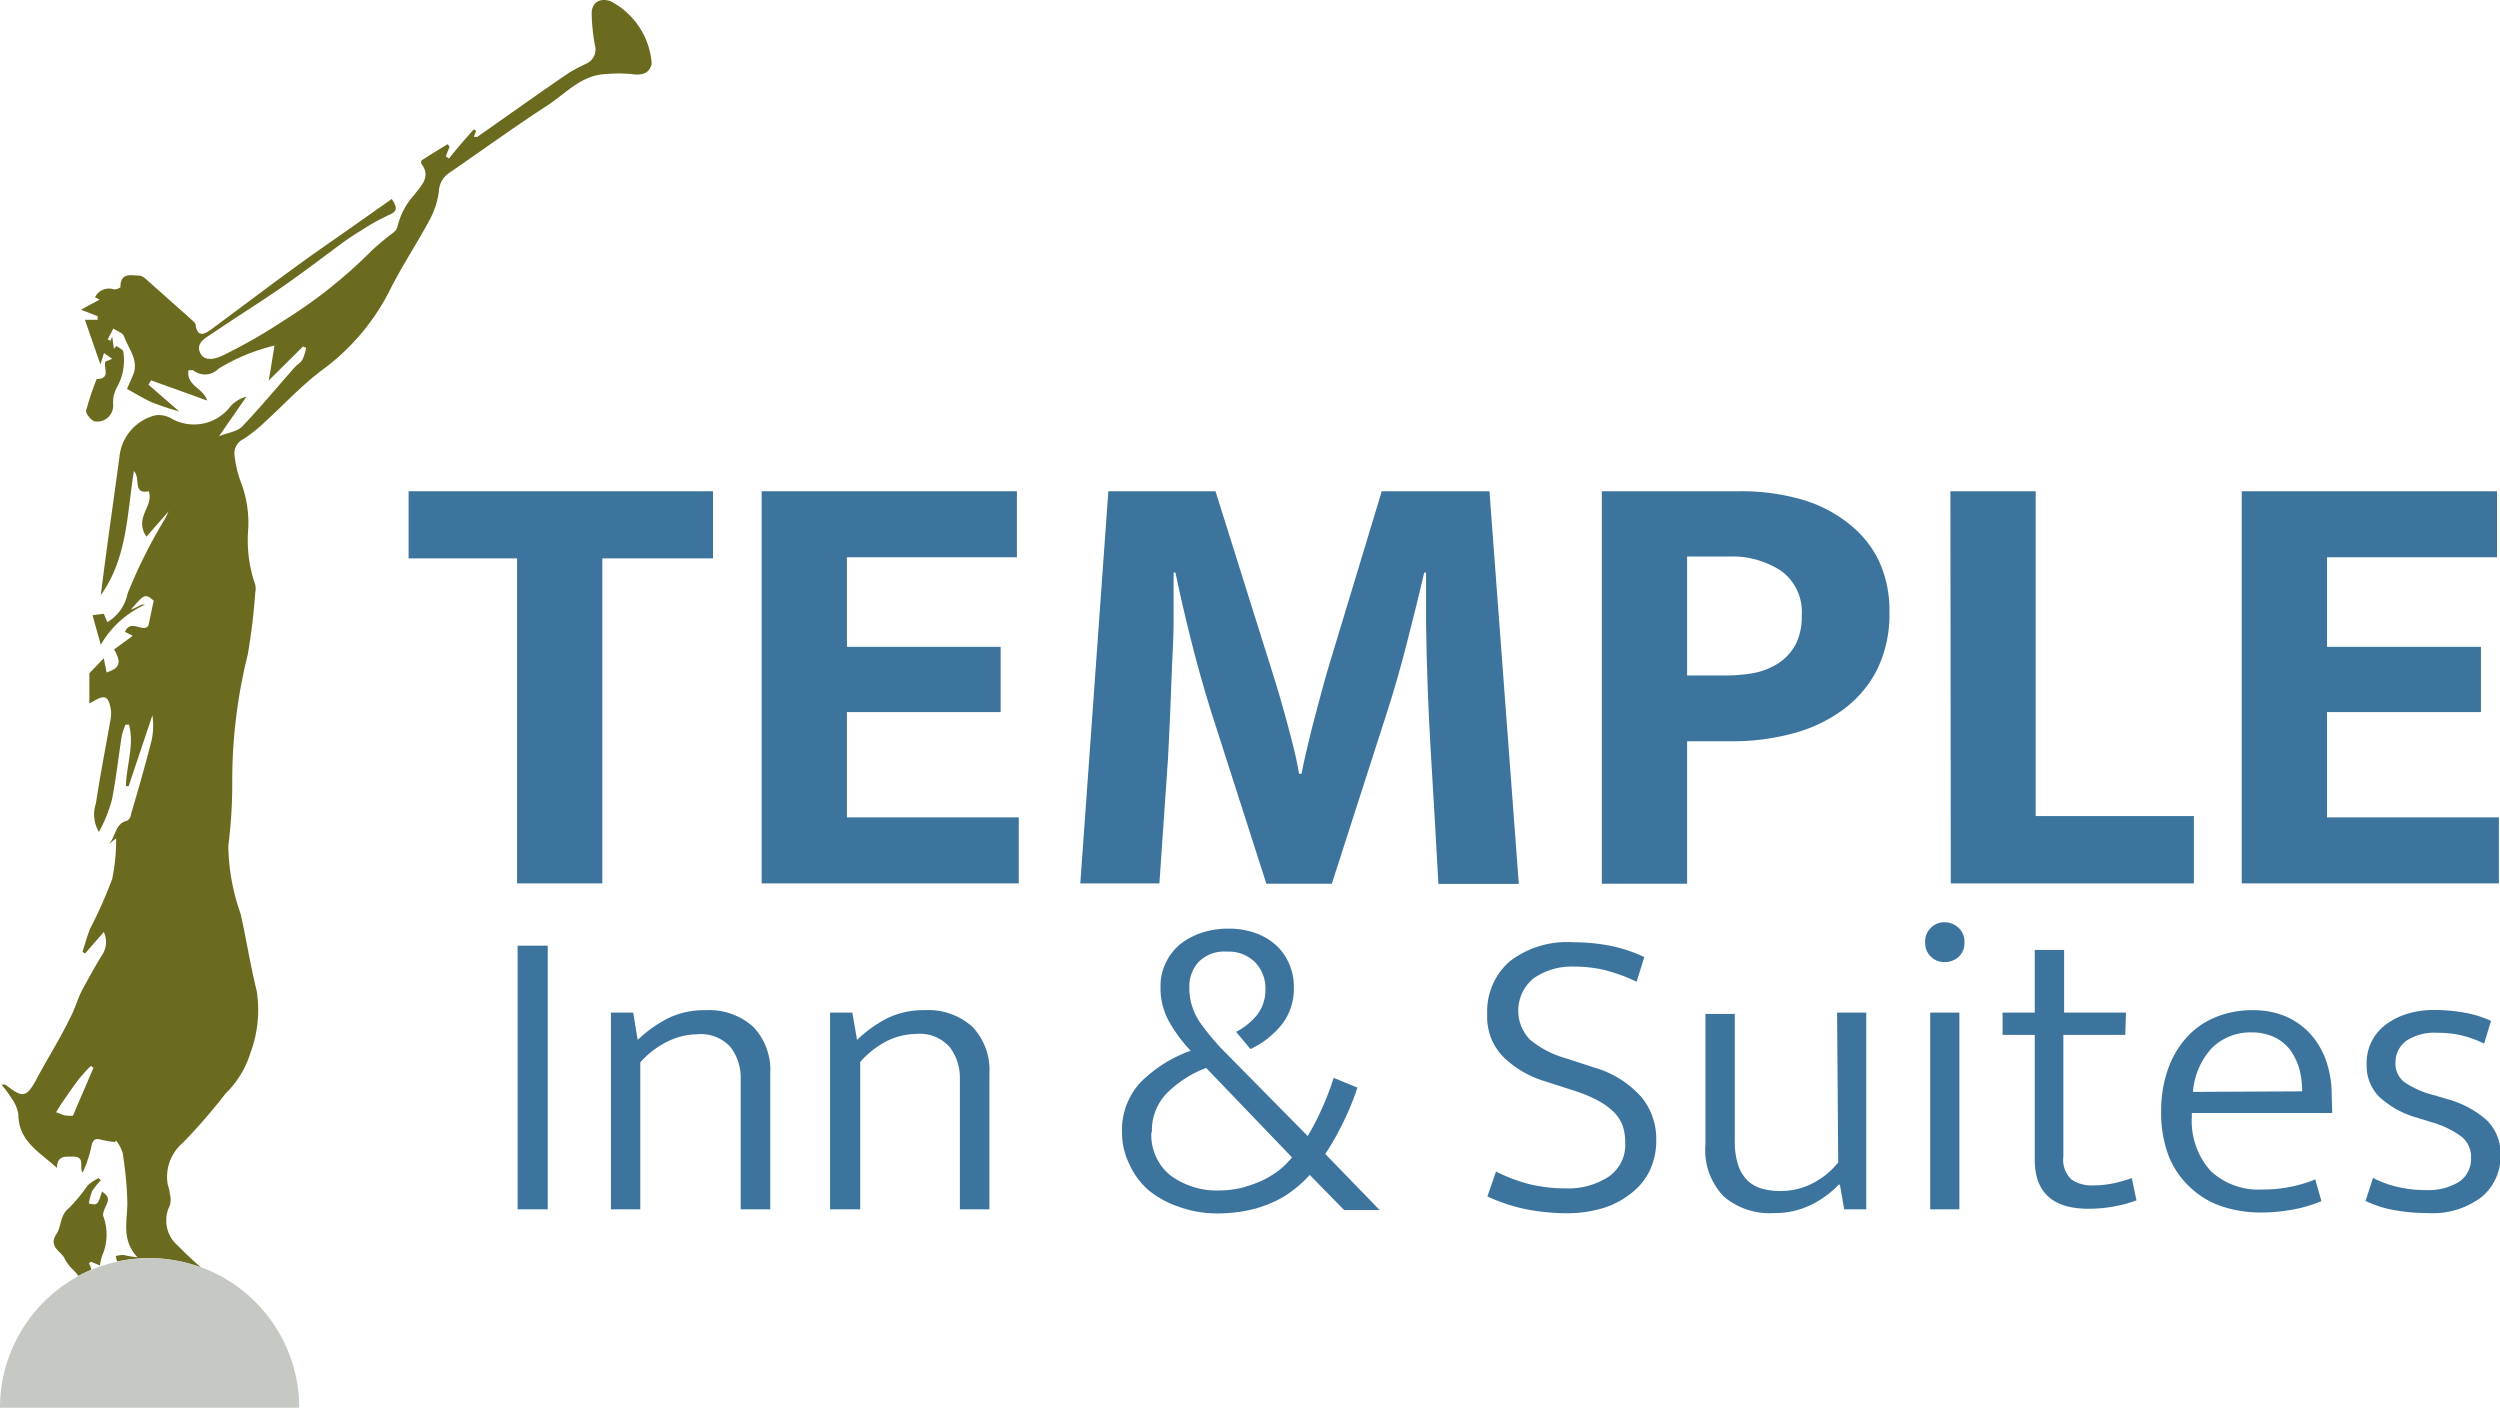 <svg xmlns="http://www.w3.org/2000/svg" viewBox="0 0 133.69 75.27"><defs><style>.a{fill:#3c749e;}.b{fill:#6a6b1e;}.c{fill:#c6c8c3;}</style></defs><title>logo-final</title><path class="a" d="M38.13,26.27v3.59H32.21V47.24H27.65V29.86h-5.8V26.27Z"/><path class="a" d="M40.73,26.27H54.38V29.8H45.29v4.79h8.22v3.49H45.29v5.63h9.19v3.53H40.73Z"/><path class="a" d="M59.27,26.27H65l3,9.55c.14.42.27.88.42,1.37s.28,1,.41,1.46.26,1,.37,1.43.2.9.27,1.3h.13c.07-.35.15-.77.27-1.25s.23-1,.36-1.48.27-1,.4-1.5.26-.93.37-1.33l2.89-9.55h5.76l1.57,21h-4.3q-.19-3.47-.4-6.93t-.26-7l0-2.72h-.1c-.28,1.22-.6,2.49-.94,3.82s-.68,2.5-1,3.5l-3,9.32H67.72l-3-9.35c-.37-1.2-.73-2.47-1.06-3.8s-.6-2.5-.8-3.49h-.1c0,.79,0,1.63,0,2.51s-.05,1.75-.09,2.61-.06,1.72-.1,2.55-.07,1.59-.11,2.28L62,47.24H57.77Z"/><path class="a" d="M85.66,26.27H93a11.7,11.7,0,0,1,3.31.43A7.25,7.25,0,0,1,98.86,28a5.63,5.63,0,0,1,1.62,2,6.31,6.31,0,0,1,.56,2.71,6.78,6.78,0,0,1-.66,3.1,6.09,6.09,0,0,1-1.82,2.14,7.92,7.92,0,0,1-2.68,1.27,12.29,12.29,0,0,1-3.26.42h-2.4v7.62H85.66Zm4.56,9.85h1.87A8.8,8.8,0,0,0,93.74,36a3.83,3.83,0,0,0,1.36-.53,2.85,2.85,0,0,0,.92-1,3.26,3.26,0,0,0,.33-1.55,2.71,2.71,0,0,0-1.1-2.39,4.76,4.76,0,0,0-2.79-.77H90.22Z"/><path class="a" d="M104.3,26.27h4.56V43.64h8.46v3.6h-13Z"/><path class="a" d="M119.88,26.27h13.65V29.8h-9.09v4.79h8.23v3.49h-8.23v5.63h9.19v3.53H119.88Z"/><path class="a" d="M29.29,50.57v14.1H27.68V50.57Z"/><path class="a" d="M34.24,64.67H32.67V54.15h1.19l.24,1.46a6.84,6.84,0,0,1,1.65-1.17,4.44,4.44,0,0,1,2-.42,3.52,3.52,0,0,1,2.53.89,3.35,3.35,0,0,1,.91,2.51v7.25H39.61v-7A2.69,2.69,0,0,0,39.07,56a2.13,2.13,0,0,0-1.79-.69,3.65,3.65,0,0,0-1.59.39,4.8,4.8,0,0,0-1.45,1.11Z"/><path class="a" d="M46,64.67H44.39V54.15h1.19l.25,1.46a6.8,6.8,0,0,1,1.64-1.17,4.44,4.44,0,0,1,2-.42,3.5,3.5,0,0,1,2.53.89,3.35,3.35,0,0,1,.91,2.51v7.25H51.33v-7A2.69,2.69,0,0,0,50.79,56,2.13,2.13,0,0,0,49,55.29a3.65,3.65,0,0,0-1.59.39A4.93,4.93,0,0,0,46,56.79Z"/><path class="a" d="M60,60.57a3.75,3.75,0,0,1,1-2.7,7.2,7.2,0,0,1,2.67-1.68,8,8,0,0,1-1.13-1.52,3.68,3.68,0,0,1-.48-1.88,2.85,2.85,0,0,1,.29-1.32,2.9,2.9,0,0,1,.79-1,3.82,3.82,0,0,1,1.15-.6,4.5,4.5,0,0,1,1.39-.21,4.25,4.25,0,0,1,1.41.22,3.34,3.34,0,0,1,1.12.64,2.9,2.9,0,0,1,.72,1,3,3,0,0,1,.26,1.27,3.13,3.13,0,0,1-.6,1.94,4.73,4.73,0,0,1-1.72,1.37l-.77-.92a3.49,3.49,0,0,0,1.15-.94,2.2,2.2,0,0,0,.42-1.36,2,2,0,0,0-.55-1.42,2,2,0,0,0-1.51-.57,1.91,1.91,0,0,0-1.52.56,1.94,1.94,0,0,0-.49,1.34,3.27,3.27,0,0,0,.56,1.87,13,13,0,0,0,1.45,1.71l4.32,4.38a12.43,12.43,0,0,0,.73-1.4,15,15,0,0,0,.66-1.71l1.27.52a14.37,14.37,0,0,1-.8,1.94,14.84,14.84,0,0,1-.92,1.61l2.91,3h-1.9l-1.84-1.88a6.12,6.12,0,0,1-.87.8,5,5,0,0,1-1.1.66,6.29,6.29,0,0,1-1.35.44,8.37,8.37,0,0,1-1.64.16A6.08,6.08,0,0,1,63,64.52a5.06,5.06,0,0,1-1.6-.89,4.05,4.05,0,0,1-1-1.36A3.88,3.88,0,0,1,60,60.57Zm1.57,0a2.77,2.77,0,0,0,1,2.27,4.18,4.18,0,0,0,2.68.82,5,5,0,0,0,1.22-.16,6.65,6.65,0,0,0,1.09-.4,5,5,0,0,0,.9-.57,4.18,4.18,0,0,0,.63-.64L64.5,57.11a5.87,5.87,0,0,0-2.13,1.38A2.85,2.85,0,0,0,61.6,60.53Z"/><path class="a" d="M84.14,50.39a10.14,10.14,0,0,1,1.94.18,7.86,7.86,0,0,1,1.85.61l-.41,1.32a9,9,0,0,0-1.73-.63,7,7,0,0,0-1.58-.18,3.58,3.58,0,0,0-2.19.62,2.23,2.23,0,0,0-.2,3.29,5.28,5.28,0,0,0,1.94,1l1.5.49a5.34,5.34,0,0,1,2.52,1.58,3.53,3.53,0,0,1,.79,2.27,3.76,3.76,0,0,1-.34,1.64,3.37,3.37,0,0,1-1,1.23,4.5,4.5,0,0,1-1.49.79,6.57,6.57,0,0,1-1.93.28,11.73,11.73,0,0,1-2.13-.2,9.39,9.39,0,0,1-2.14-.7L80,62.65a8.75,8.75,0,0,0,1.85.69,8.41,8.41,0,0,0,1.91.21A3.94,3.94,0,0,0,86,62.94a2.06,2.06,0,0,0,.91-1.85,2.84,2.84,0,0,0-.12-.84,2,2,0,0,0-.44-.73,3.55,3.55,0,0,0-.85-.64,7.66,7.66,0,0,0-1.37-.57l-1.45-.47a5.42,5.42,0,0,1-2.28-1.31,3.06,3.06,0,0,1-.87-2.29,3.55,3.55,0,0,1,1.18-2.81A5,5,0,0,1,84.14,50.39Z"/><path class="a" d="M98.24,54.15H99.8V64.67H98.62l-.23-1.32h-.06a5.31,5.31,0,0,1-1.46,1.07,4.37,4.37,0,0,1-2,.45A3.77,3.77,0,0,1,92.2,64a3.55,3.55,0,0,1-1-2.78v-7h1.57v6.78a4,4,0,0,0,.18,1.3,2.07,2.07,0,0,0,.5.83,1.86,1.86,0,0,0,.76.43,3.57,3.57,0,0,0,1,.13,3.73,3.73,0,0,0,1.76-.43,4.19,4.19,0,0,0,1.33-1.1Z"/><path class="a" d="M104,51.45a1,1,0,0,1-.75-.3,1,1,0,0,1-.3-.76,1,1,0,0,1,.3-.77,1,1,0,0,1,.75-.3,1.09,1.09,0,0,1,.73.29,1,1,0,0,1,.32.78,1,1,0,0,1-.31.78A1.12,1.12,0,0,1,104,51.45Zm-.78,13.22V54.15h1.56V64.67Z"/><path class="a" d="M113.65,55.34h-3.31v6.51a1.44,1.44,0,0,0,.44,1.23,1.91,1.91,0,0,0,1.15.31,5.6,5.6,0,0,0,1.09-.11A8.88,8.88,0,0,0,114,63l.25,1.19a6.49,6.49,0,0,1-1.12.31,7.36,7.36,0,0,1-1.45.14c-1.91,0-2.87-.88-2.87-2.62V55.34h-1.72V54.15h1.72V50.8h1.57v3.35h3.31Z"/><path class="a" d="M124.72,59.52h-7.51v.2a4,4,0,0,0,1,2.89,3.72,3.72,0,0,0,2.76,1,7.38,7.38,0,0,0,1.45-.13,7.23,7.23,0,0,0,1.39-.41l.33,1.16a7.21,7.21,0,0,1-1.46.44,9.27,9.27,0,0,1-1.78.17,6.58,6.58,0,0,1-2.06-.32,4.53,4.53,0,0,1-1.69-1A4.6,4.6,0,0,1,116,61.89a6.45,6.45,0,0,1-.43-2.46,6.66,6.66,0,0,1,.36-2.24,5,5,0,0,1,1-1.71,4.21,4.21,0,0,1,1.54-1.08,5.1,5.1,0,0,1,2-.38,4.52,4.52,0,0,1,1.73.32,3.9,3.9,0,0,1,1.33.93,4.2,4.2,0,0,1,.86,1.45,5.66,5.66,0,0,1,.3,1.88Zm-1.61-1.16a4.7,4.7,0,0,0-.15-1.2,3.37,3.37,0,0,0-.48-1,2.36,2.36,0,0,0-.84-.69,2.79,2.79,0,0,0-1.23-.26,2.9,2.9,0,0,0-2.14.85,3.89,3.89,0,0,0-1,2.33Z"/><path class="a" d="M132.84,55.81a5.67,5.67,0,0,0-1.24-.45,5.55,5.55,0,0,0-1.24-.13,2.74,2.74,0,0,0-1.7.44,1.44,1.44,0,0,0-.56,1.17,1.25,1.25,0,0,0,.44,1,4.82,4.82,0,0,0,1.64.73l.67.2A5.29,5.29,0,0,1,133,59.92a2.52,2.52,0,0,1,.72,1.86,2.82,2.82,0,0,1-1,2.22,4.3,4.3,0,0,1-2.89.87,9.81,9.81,0,0,1-1.86-.17,5.77,5.77,0,0,1-1.47-.48l.4-1.23a5.61,5.61,0,0,0,1.3.48,6.55,6.55,0,0,0,1.52.17,3.14,3.14,0,0,0,1.78-.44,1.47,1.47,0,0,0,.64-1.29,1.39,1.39,0,0,0-.51-1.13A5.09,5.09,0,0,0,130,60l-.71-.22a4.91,4.91,0,0,1-2.06-1.13,2.34,2.34,0,0,1-.67-1.73,2.53,2.53,0,0,1,1-2.11,3.67,3.67,0,0,1,1.15-.59,4.81,4.81,0,0,1,1.46-.21,9.44,9.44,0,0,1,1.55.13,6,6,0,0,1,1.49.45Z"/><path class="b" d="M4.77,36h0Z"/><path class="b" d="M4.75,67.57l.11-.1.48.2a4.53,4.53,0,0,1,.11-.49A2.83,2.83,0,0,0,5.51,65c0-.12.06-.33.14-.48.2-.4.17-.54-.19-.8-.24.73-.24.73-.71.64a3.46,3.46,0,0,1,.18-.67,4.1,4.1,0,0,1,.46-.57L5.28,63a2.52,2.52,0,0,0-.59.39,8.91,8.91,0,0,1-1,1.21c-.5.39-.4,1-.67,1.39-.47.71.29.92.46,1.36a2.27,2.27,0,0,0,.48.6,2.6,2.6,0,0,1,.23.28c.22-.12.46-.23.69-.33C4.87,67.78,4.81,67.66,4.75,67.57Z"/><path class="b" d="M32.64.06c-.57-.19-1,.08-1,.66a10.51,10.51,0,0,0,.17,1.68.83.83,0,0,1-.45,1,10.28,10.28,0,0,0-.93.49C28.8,5,27.17,6.17,25.52,7.32c0,0-.1,0-.18,0L25.46,7l-.12-.09c-.45.52-.89,1-1.33,1.57l-.17-.12.2-.51-.1-.14c-.47.28-.93.57-1.39.86a.2.2,0,0,0,0,.21c.53.71-.1,1.22-.41,1.66a3.77,3.77,0,0,0-.89,1.7.59.59,0,0,1-.19.28,13.36,13.36,0,0,0-1.2,1,25.94,25.94,0,0,1-4.62,3.68A28.76,28.76,0,0,1,11.93,19c-.39.19-1,.37-1.23-.14s.27-.78.61-1c1.24-.85,2.52-1.64,3.76-2.5s2.23-1.63,3.35-2.45q.42-.3.87-.57a12,12,0,0,1,1.52-.85c.48-.2.42-.41.14-.85l-1.66,1.17c-1.17.83-2.35,1.63-3.51,2.48-1.5,1.09-3,2.23-4.48,3.32-.33.24-.73.48-.84-.23,0-.13-.19-.25-.3-.36L7.89,15c-.13-.12-.3-.27-.45-.26-.42,0-1-.2-1,.62a.51.51,0,0,1-.36.11.83.83,0,0,0-1,.43l.25.12-1,.54.89.35,0,.19-.68,0,.83,2.39.19-.61.44.31-.37.15c-.1.34.31.92-.46.93a14.9,14.9,0,0,0-.57,1.71c0,.15.26.49.45.55a.85.85,0,0,0,1-.9,1.67,1.67,0,0,1,.22-.95,2.89,2.89,0,0,0,.32-1.88c0-.1-.24-.2-.36-.3l-.14.15L6,18l-.09.22-.15-.07.3-.58c.2.14.51.23.57.41.24.68.83,1.3.47,2.11-.1.24-.21.48-.31.71.47.25.9.53,1.37.73A14.19,14.19,0,0,0,9.58,22V22L7.94,20.57l.14-.23,3,1.08c-.22-.69-1.13-.79-1-1.62,0,0,.06,0,.08,0a.34.34,0,0,1,.17,0,1,1,0,0,0,1.35-.08,10.32,10.32,0,0,1,3-1.24c-.09.53-.18,1.13-.31,1.87l1.83-1.82.17.07a2.65,2.65,0,0,1-.2.64c-.09.16-.28.25-.41.4-.93,1.05-1.83,2.14-2.8,3.16-.27.28-.76.33-1.25.53l1.47-2.12a1.75,1.75,0,0,0-.84.5,2.45,2.45,0,0,1-3.14.69,1.35,1.35,0,0,0-.9-.19,2.55,2.55,0,0,0-1.91,2.2c-.33,2.46-.69,4.91-1,7.42,1.42-2,1.4-4.32,1.77-6.64.38.38-.09,1.26.79,1.08.31.79-.81,1.39-.12,2.43l1.19-1.36-.2.41a26.88,26.88,0,0,0-2,4,2.29,2.29,0,0,1-1.08,1.52l-.19-.45-.6.08c.13.48.28,1,.44,1.58a5.18,5.18,0,0,1,2.36-2.14.39.39,0,0,0-.3.06A3.24,3.24,0,0,1,7,32.6c.73-.85.76-.86,1.22-.48l-.28,1.32c-.26.45-.94-.38-1.26.35L7.1,34l-1,.73c.41.7.31,1-.4,1.23l-.15-.76L4.78,36v1.62L5,37.5c.59-.36.79-.28.92.39a1.58,1.58,0,0,1,0,.53c-.26,1.51-.56,3-.79,4.54a1.84,1.84,0,0,0,.16,1.53A7.61,7.61,0,0,0,6,42.7c.21-1.11.34-2.23.51-3.35a4.22,4.22,0,0,1,.2-.6l.19,0c.29,1.1-.14,2.19-.17,3.29l.15,0,1.27-3.79a3.7,3.7,0,0,1-.05,1.37C7.75,41,7.38,42.27,7,43.56c0,.12-.12.31-.22.33-.66.17-.58.91-1,1.28l.43-.34A10.18,10.18,0,0,1,6,47a23.82,23.82,0,0,1-1.17,2.64c-.17.41-.28.84-.42,1.26l.14.09,1-1.15a1.24,1.24,0,0,1-.09,1.23c-.35.56-.67,1.15-1,1.75s-.42,1.07-.69,1.57C3.24,55.5,2.58,56.54,2,57.62S1.25,58.76.29,58c0,0-.07,0-.21,0a7.71,7.71,0,0,1,.5.67,2.18,2.18,0,0,1,.4.9c0,1.45,1.09,2,2.07,2.89,0-.69.46-.6.84-.61.71,0,.32.56.53.86a7,7,0,0,0,.46-1.36c.06-.33.15-.52.54-.4a5.85,5.85,0,0,0,.71.12L6.22,61a2.19,2.19,0,0,1,.34.66,19.64,19.64,0,0,1,.25,2.64c0,1-.33,2,.54,2.93a4.24,4.24,0,0,1-.74-.12,1.58,1.58,0,0,0-.42.06,1.38,1.38,0,0,0,.08.29A8.09,8.09,0,0,1,8,67.28a7.92,7.92,0,0,1,2.77.51,16.87,16.87,0,0,1-1.24-1.16,1.77,1.77,0,0,1-.45-2.16,1.12,1.12,0,0,0,0-.63c0-.22-.12-.43-.13-.64a2.38,2.38,0,0,1,.82-2.08,30.52,30.52,0,0,0,2.29-2.64,5.13,5.13,0,0,0,1.33-2.17A6.55,6.55,0,0,0,13.73,53c-.34-1.36-.55-2.75-.86-4.12a11.32,11.32,0,0,1-.66-3.65,26.32,26.32,0,0,0,.21-3.43A27.82,27.82,0,0,1,13.25,35a33.22,33.22,0,0,0,.4-3.31,1,1,0,0,0,0-.42,7.22,7.22,0,0,1-.38-2.92,6.06,6.06,0,0,0-.41-2.62,5.9,5.9,0,0,1-.31-1.32.85.85,0,0,1,.47-.93,7.86,7.86,0,0,0,1.15-.92c1-.91,1.92-1.91,3-2.73a12,12,0,0,0,3.61-4.18c.64-1.31,1.46-2.53,2.15-3.81a4.46,4.46,0,0,0,.54-1.6,1.24,1.24,0,0,1,.56-1c1.75-1.2,3.47-2.45,5.24-3.6,1-.65,1.83-1.64,3.15-1.68a7.51,7.51,0,0,1,1.34,0c.64.1,1-.08,1.09-.57A4.09,4.09,0,0,0,32.64.06ZM3.9,59.66a1.47,1.47,0,0,1-.31,0c-.2,0-.39-.12-.59-.18.1-.16.19-.33.3-.48.3-.44.6-.88.92-1.3A9.19,9.19,0,0,1,4.86,57L5,57.1Z"/><path class="c" d="M8,67.28a8,8,0,0,0-8,8H16A8,8,0,0,0,8,67.28Z"/></svg>